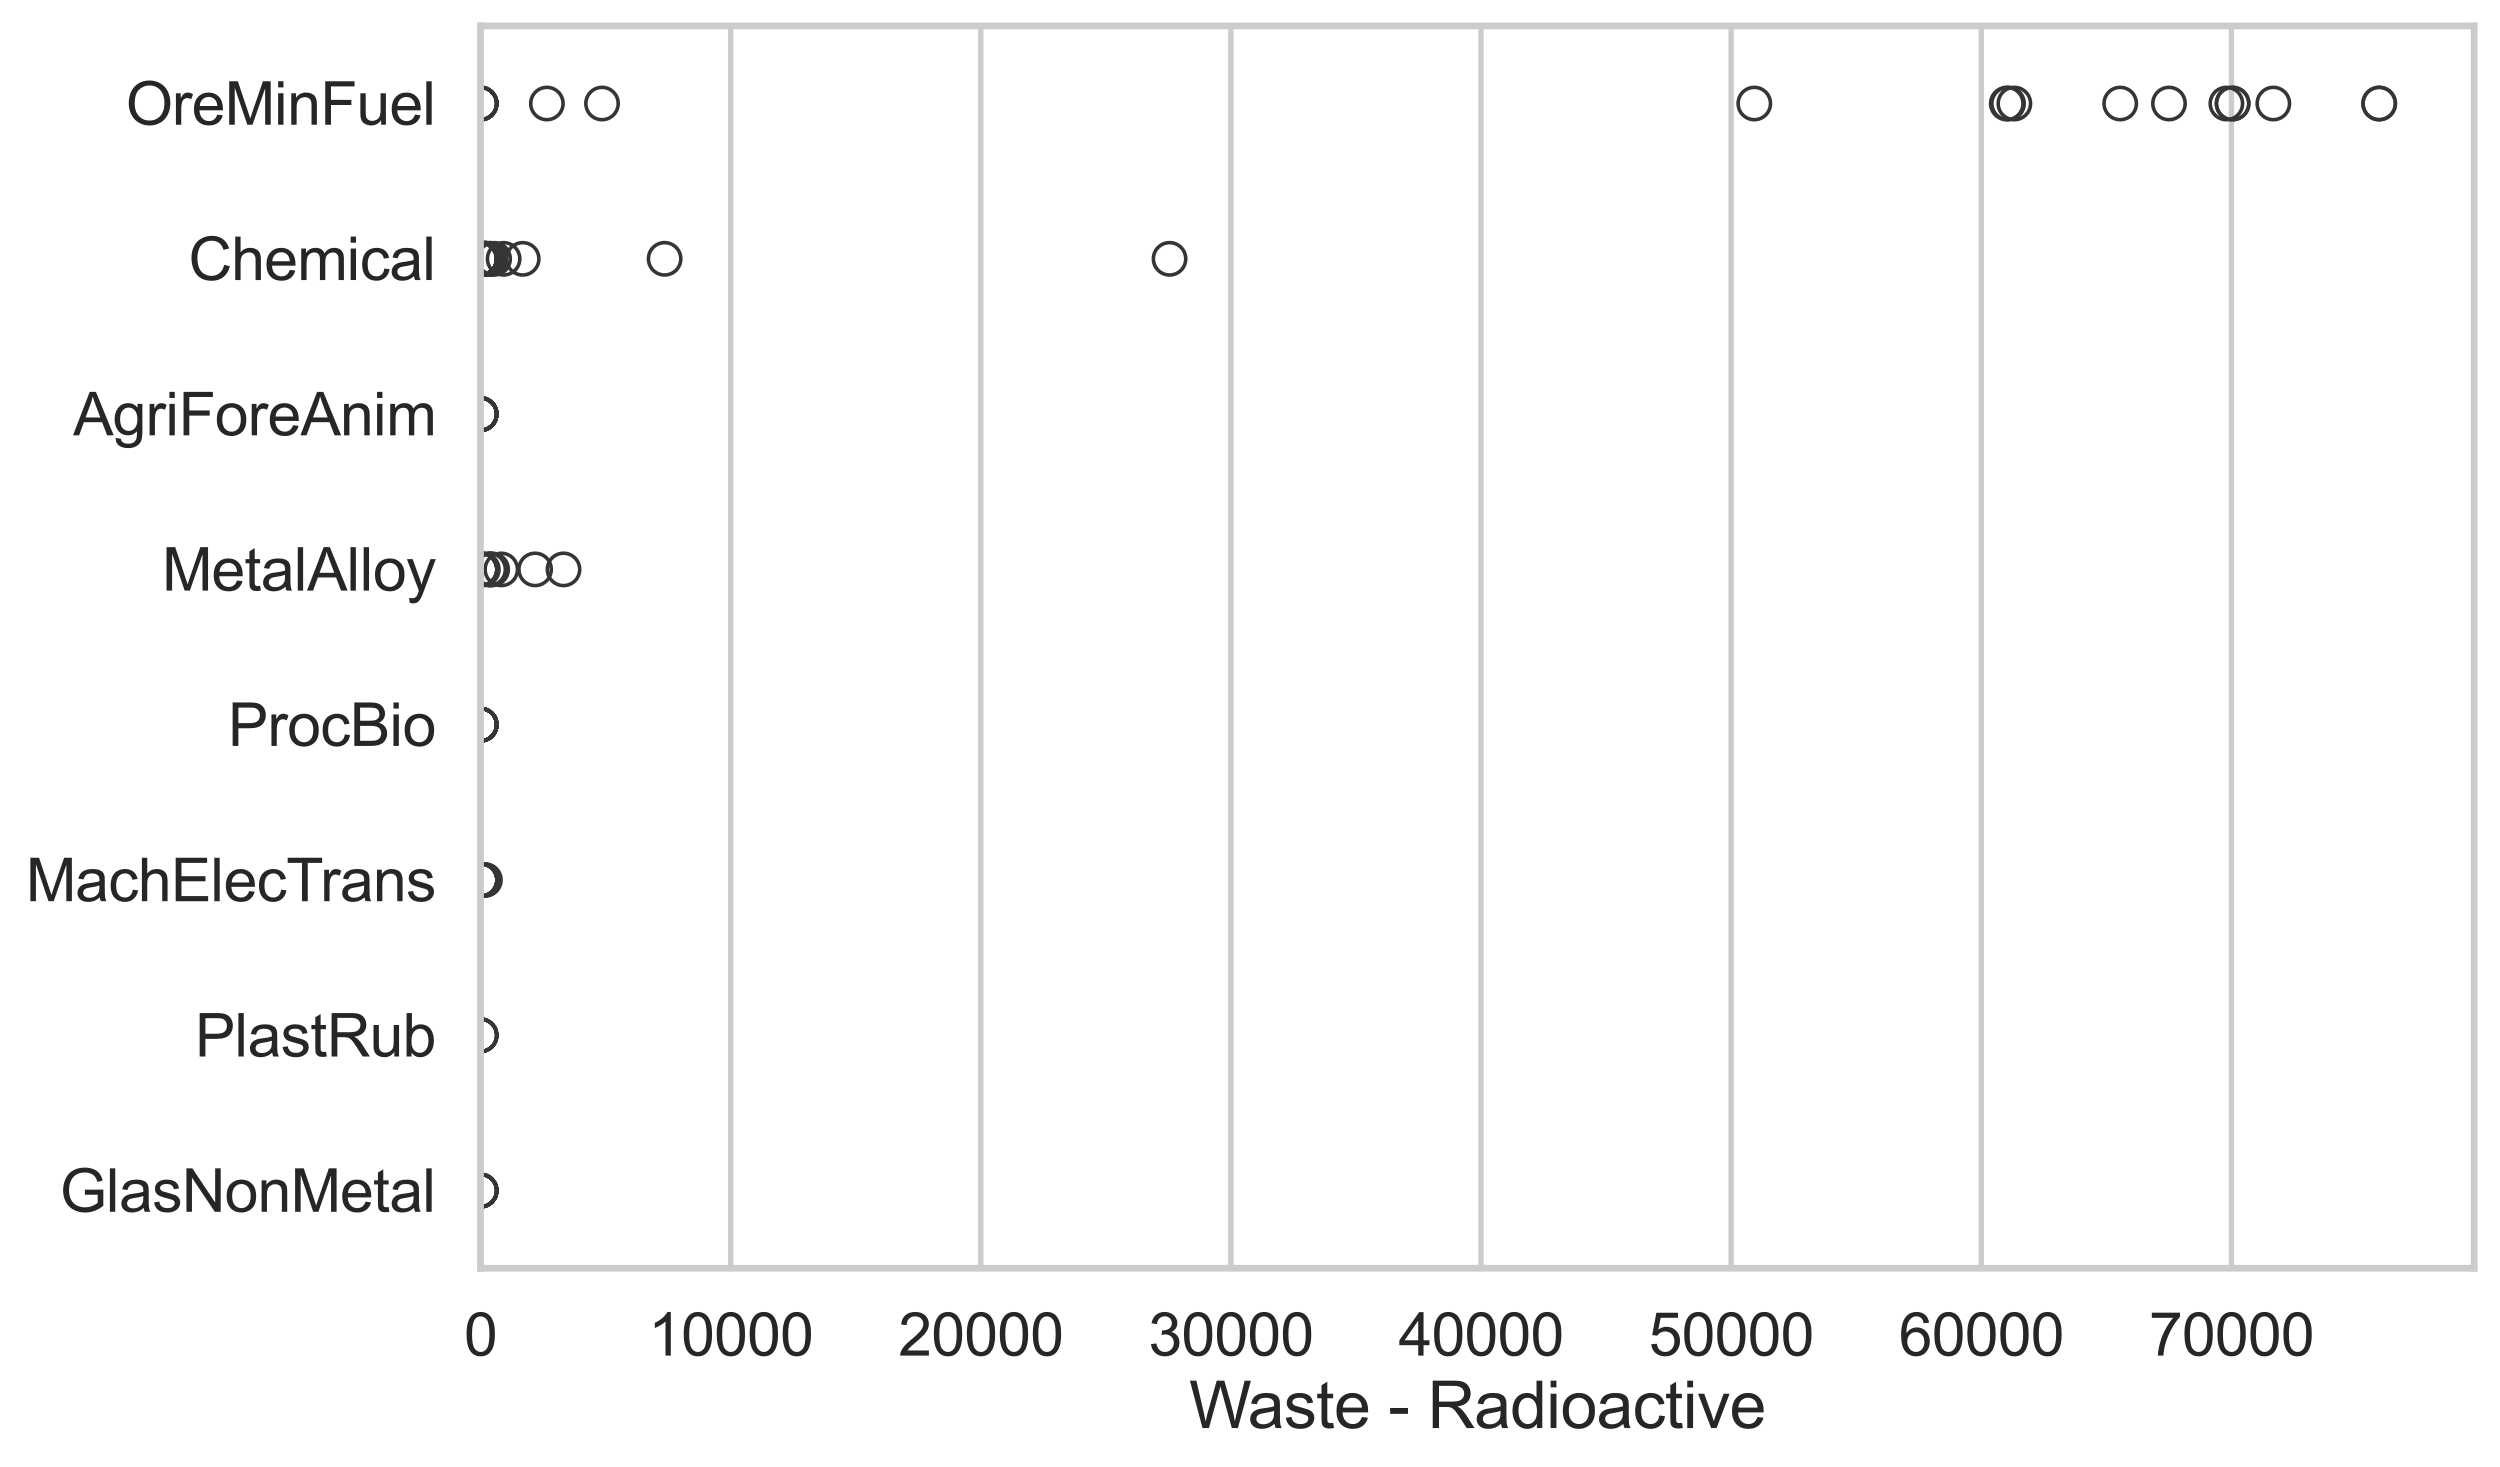 <?xml version="1.0" encoding="utf-8" standalone="no"?>
<!DOCTYPE svg PUBLIC "-//W3C//DTD SVG 1.1//EN"
  "http://www.w3.org/Graphics/SVG/1.1/DTD/svg11.dtd">
<svg xmlns:xlink="http://www.w3.org/1999/xlink" width="695.577pt" height="408.111pt" viewBox="0 0 695.577 408.111" xmlns="http://www.w3.org/2000/svg" version="1.1">
 <defs>
  <style type="text/css">*{stroke-linejoin: round; stroke-linecap: butt}</style>
 </defs>
 <g id="figure_1">
  <g id="patch_1">
   <path d="M 0 408.111 
L 695.577 408.111 
L 695.577 0 
L 0 0 
z
" style="fill: #ffffff"/>
  </g>
  <g id="axes_1">
   <g id="patch_2">
    <path d="M 133.697 352.86 
L 688.377 352.86 
L 688.377 7.2 
L 133.697 7.2 
z
" style="fill: #ffffff"/>
   </g>
   <g id="matplotlib.axis_1">
    <g id="xtick_1">
     <g id="line2d_1">
      <path d="M 133.697 352.86 
L 133.697 7.2 
" clip-path="url(#p4aa1536d87)" style="fill: none; stroke: #cccccc; stroke-width: 1.5; stroke-linecap: round"/>
     </g>
     <g id="text_1">
      <!-- 0 -->
      <g style="fill: #262626" transform="translate(129.109 377.17) scale(0.165 -0.165)">
       <defs>
        <path id="ArialMT-30" d="M 266 2259 
Q 266 3072 433 3567 
Q 600 4063 929 4331 
Q 1259 4600 1759 4600 
Q 2128 4600 2406 4451 
Q 2684 4303 2865 4023 
Q 3047 3744 3150 3342 
Q 3253 2941 3253 2259 
Q 3253 1453 3087 958 
Q 2922 463 2592 192 
Q 2263 -78 1759 -78 
Q 1097 -78 719 397 
Q 266 969 266 2259 
z
M 844 2259 
Q 844 1131 1108 757 
Q 1372 384 1759 384 
Q 2147 384 2411 759 
Q 2675 1134 2675 2259 
Q 2675 3391 2411 3762 
Q 2147 4134 1753 4134 
Q 1366 4134 1134 3806 
Q 844 3388 844 2259 
z
" transform="scale(0.016)"/>
       </defs>
       <use xlink:href="#ArialMT-30"/>
      </g>
     </g>
    </g>
    <g id="xtick_2">
     <g id="line2d_2">
      <path d="M 203.289 352.86 
L 203.289 7.2 
" clip-path="url(#p4aa1536d87)" style="fill: none; stroke: #cccccc; stroke-width: 1.5; stroke-linecap: round"/>
     </g>
     <g id="text_2">
      <!-- 10000 -->
      <g style="fill: #262626" transform="translate(180.35 377.17) scale(0.165 -0.165)">
       <defs>
        <path id="ArialMT-31" d="M 2384 0 
L 1822 0 
L 1822 3584 
Q 1619 3391 1289 3197 
Q 959 3003 697 2906 
L 697 3450 
Q 1169 3672 1522 3987 
Q 1875 4303 2022 4600 
L 2384 4600 
L 2384 0 
z
" transform="scale(0.016)"/>
       </defs>
       <use xlink:href="#ArialMT-31"/>
       <use xlink:href="#ArialMT-30" transform="translate(55.615 0)"/>
       <use xlink:href="#ArialMT-30" transform="translate(111.23 0)"/>
       <use xlink:href="#ArialMT-30" transform="translate(166.846 0)"/>
       <use xlink:href="#ArialMT-30" transform="translate(222.461 0)"/>
      </g>
     </g>
    </g>
    <g id="xtick_3">
     <g id="line2d_3">
      <path d="M 272.882 352.86 
L 272.882 7.2 
" clip-path="url(#p4aa1536d87)" style="fill: none; stroke: #cccccc; stroke-width: 1.5; stroke-linecap: round"/>
     </g>
     <g id="text_3">
      <!-- 20000 -->
      <g style="fill: #262626" transform="translate(249.943 377.17) scale(0.165 -0.165)">
       <defs>
        <path id="ArialMT-32" d="M 3222 541 
L 3222 0 
L 194 0 
Q 188 203 259 391 
Q 375 700 629 1000 
Q 884 1300 1366 1694 
Q 2113 2306 2375 2664 
Q 2638 3022 2638 3341 
Q 2638 3675 2398 3904 
Q 2159 4134 1775 4134 
Q 1369 4134 1125 3890 
Q 881 3647 878 3216 
L 300 3275 
Q 359 3922 746 4261 
Q 1134 4600 1788 4600 
Q 2447 4600 2831 4234 
Q 3216 3869 3216 3328 
Q 3216 3053 3103 2787 
Q 2991 2522 2730 2228 
Q 2469 1934 1863 1422 
Q 1356 997 1212 845 
Q 1069 694 975 541 
L 3222 541 
z
" transform="scale(0.016)"/>
       </defs>
       <use xlink:href="#ArialMT-32"/>
       <use xlink:href="#ArialMT-30" transform="translate(55.615 0)"/>
       <use xlink:href="#ArialMT-30" transform="translate(111.23 0)"/>
       <use xlink:href="#ArialMT-30" transform="translate(166.846 0)"/>
       <use xlink:href="#ArialMT-30" transform="translate(222.461 0)"/>
      </g>
     </g>
    </g>
    <g id="xtick_4">
     <g id="line2d_4">
      <path d="M 342.474 352.86 
L 342.474 7.2 
" clip-path="url(#p4aa1536d87)" style="fill: none; stroke: #cccccc; stroke-width: 1.5; stroke-linecap: round"/>
     </g>
     <g id="text_4">
      <!-- 30000 -->
      <g style="fill: #262626" transform="translate(319.535 377.17) scale(0.165 -0.165)">
       <defs>
        <path id="ArialMT-33" d="M 269 1209 
L 831 1284 
Q 928 806 1161 595 
Q 1394 384 1728 384 
Q 2125 384 2398 659 
Q 2672 934 2672 1341 
Q 2672 1728 2419 1979 
Q 2166 2231 1775 2231 
Q 1616 2231 1378 2169 
L 1441 2663 
Q 1497 2656 1531 2656 
Q 1891 2656 2178 2843 
Q 2466 3031 2466 3422 
Q 2466 3731 2256 3934 
Q 2047 4138 1716 4138 
Q 1388 4138 1169 3931 
Q 950 3725 888 3313 
L 325 3413 
Q 428 3978 793 4289 
Q 1159 4600 1703 4600 
Q 2078 4600 2393 4439 
Q 2709 4278 2876 4000 
Q 3044 3722 3044 3409 
Q 3044 3113 2884 2869 
Q 2725 2625 2413 2481 
Q 2819 2388 3044 2092 
Q 3269 1797 3269 1353 
Q 3269 753 2831 336 
Q 2394 -81 1725 -81 
Q 1122 -81 723 278 
Q 325 638 269 1209 
z
" transform="scale(0.016)"/>
       </defs>
       <use xlink:href="#ArialMT-33"/>
       <use xlink:href="#ArialMT-30" transform="translate(55.615 0)"/>
       <use xlink:href="#ArialMT-30" transform="translate(111.23 0)"/>
       <use xlink:href="#ArialMT-30" transform="translate(166.846 0)"/>
       <use xlink:href="#ArialMT-30" transform="translate(222.461 0)"/>
      </g>
     </g>
    </g>
    <g id="xtick_5">
     <g id="line2d_5">
      <path d="M 412.066 352.86 
L 412.066 7.2 
" clip-path="url(#p4aa1536d87)" style="fill: none; stroke: #cccccc; stroke-width: 1.5; stroke-linecap: round"/>
     </g>
     <g id="text_5">
      <!-- 40000 -->
      <g style="fill: #262626" transform="translate(389.127 377.17) scale(0.165 -0.165)">
       <defs>
        <path id="ArialMT-34" d="M 2069 0 
L 2069 1097 
L 81 1097 
L 81 1613 
L 2172 4581 
L 2631 4581 
L 2631 1613 
L 3250 1613 
L 3250 1097 
L 2631 1097 
L 2631 0 
L 2069 0 
z
M 2069 1613 
L 2069 3678 
L 634 1613 
L 2069 1613 
z
" transform="scale(0.016)"/>
       </defs>
       <use xlink:href="#ArialMT-34"/>
       <use xlink:href="#ArialMT-30" transform="translate(55.615 0)"/>
       <use xlink:href="#ArialMT-30" transform="translate(111.23 0)"/>
       <use xlink:href="#ArialMT-30" transform="translate(166.846 0)"/>
       <use xlink:href="#ArialMT-30" transform="translate(222.461 0)"/>
      </g>
     </g>
    </g>
    <g id="xtick_6">
     <g id="line2d_6">
      <path d="M 481.658 352.86 
L 481.658 7.2 
" clip-path="url(#p4aa1536d87)" style="fill: none; stroke: #cccccc; stroke-width: 1.5; stroke-linecap: round"/>
     </g>
     <g id="text_6">
      <!-- 50000 -->
      <g style="fill: #262626" transform="translate(458.72 377.17) scale(0.165 -0.165)">
       <defs>
        <path id="ArialMT-35" d="M 266 1200 
L 856 1250 
Q 922 819 1161 601 
Q 1400 384 1738 384 
Q 2144 384 2425 690 
Q 2706 997 2706 1503 
Q 2706 1984 2436 2262 
Q 2166 2541 1728 2541 
Q 1456 2541 1237 2417 
Q 1019 2294 894 2097 
L 366 2166 
L 809 4519 
L 3088 4519 
L 3088 3981 
L 1259 3981 
L 1013 2750 
Q 1425 3038 1878 3038 
Q 2478 3038 2890 2622 
Q 3303 2206 3303 1553 
Q 3303 931 2941 478 
Q 2500 -78 1738 -78 
Q 1113 -78 717 272 
Q 322 622 266 1200 
z
" transform="scale(0.016)"/>
       </defs>
       <use xlink:href="#ArialMT-35"/>
       <use xlink:href="#ArialMT-30" transform="translate(55.615 0)"/>
       <use xlink:href="#ArialMT-30" transform="translate(111.23 0)"/>
       <use xlink:href="#ArialMT-30" transform="translate(166.846 0)"/>
       <use xlink:href="#ArialMT-30" transform="translate(222.461 0)"/>
      </g>
     </g>
    </g>
    <g id="xtick_7">
     <g id="line2d_7">
      <path d="M 551.251 352.86 
L 551.251 7.2 
" clip-path="url(#p4aa1536d87)" style="fill: none; stroke: #cccccc; stroke-width: 1.5; stroke-linecap: round"/>
     </g>
     <g id="text_7">
      <!-- 60000 -->
      <g style="fill: #262626" transform="translate(528.312 377.17) scale(0.165 -0.165)">
       <defs>
        <path id="ArialMT-36" d="M 3184 3459 
L 2625 3416 
Q 2550 3747 2413 3897 
Q 2184 4138 1850 4138 
Q 1581 4138 1378 3988 
Q 1113 3794 959 3422 
Q 806 3050 800 2363 
Q 1003 2672 1297 2822 
Q 1591 2972 1913 2972 
Q 2475 2972 2870 2558 
Q 3266 2144 3266 1488 
Q 3266 1056 3080 686 
Q 2894 316 2569 119 
Q 2244 -78 1831 -78 
Q 1128 -78 684 439 
Q 241 956 241 2144 
Q 241 3472 731 4075 
Q 1159 4600 1884 4600 
Q 2425 4600 2770 4297 
Q 3116 3994 3184 3459 
z
M 888 1484 
Q 888 1194 1011 928 
Q 1134 663 1356 523 
Q 1578 384 1822 384 
Q 2178 384 2434 671 
Q 2691 959 2691 1453 
Q 2691 1928 2437 2201 
Q 2184 2475 1800 2475 
Q 1419 2475 1153 2201 
Q 888 1928 888 1484 
z
" transform="scale(0.016)"/>
       </defs>
       <use xlink:href="#ArialMT-36"/>
       <use xlink:href="#ArialMT-30" transform="translate(55.615 0)"/>
       <use xlink:href="#ArialMT-30" transform="translate(111.23 0)"/>
       <use xlink:href="#ArialMT-30" transform="translate(166.846 0)"/>
       <use xlink:href="#ArialMT-30" transform="translate(222.461 0)"/>
      </g>
     </g>
    </g>
    <g id="xtick_8">
     <g id="line2d_8">
      <path d="M 620.843 352.86 
L 620.843 7.2 
" clip-path="url(#p4aa1536d87)" style="fill: none; stroke: #cccccc; stroke-width: 1.5; stroke-linecap: round"/>
     </g>
     <g id="text_8">
      <!-- 70000 -->
      <g style="fill: #262626" transform="translate(597.904 377.17) scale(0.165 -0.165)">
       <defs>
        <path id="ArialMT-37" d="M 303 3981 
L 303 4522 
L 3269 4522 
L 3269 4084 
Q 2831 3619 2401 2847 
Q 1972 2075 1738 1259 
Q 1569 684 1522 0 
L 944 0 
Q 953 541 1156 1306 
Q 1359 2072 1739 2783 
Q 2119 3494 2547 3981 
L 303 3981 
z
" transform="scale(0.016)"/>
       </defs>
       <use xlink:href="#ArialMT-37"/>
       <use xlink:href="#ArialMT-30" transform="translate(55.615 0)"/>
       <use xlink:href="#ArialMT-30" transform="translate(111.23 0)"/>
       <use xlink:href="#ArialMT-30" transform="translate(166.846 0)"/>
       <use xlink:href="#ArialMT-30" transform="translate(222.461 0)"/>
      </g>
     </g>
    </g>
    <g id="text_9">
     <!-- Waste - Radioactive -->
     <g style="fill: #262626" transform="translate(330.848 397.334) scale(0.18 -0.18)">
      <defs>
       <path id="ArialMT-57" d="M 1294 0 
L 78 4581 
L 700 4581 
L 1397 1578 
Q 1509 1106 1591 641 
Q 1766 1375 1797 1488 
L 2669 4581 
L 3400 4581 
L 4056 2263 
Q 4303 1400 4413 641 
Q 4500 1075 4641 1638 
L 5359 4581 
L 5969 4581 
L 4713 0 
L 4128 0 
L 3163 3491 
Q 3041 3928 3019 4028 
Q 2947 3713 2884 3491 
L 1913 0 
L 1294 0 
z
" transform="scale(0.016)"/>
       <path id="ArialMT-61" d="M 2588 409 
Q 2275 144 1986 34 
Q 1697 -75 1366 -75 
Q 819 -75 525 192 
Q 231 459 231 875 
Q 231 1119 342 1320 
Q 453 1522 633 1644 
Q 813 1766 1038 1828 
Q 1203 1872 1538 1913 
Q 2219 1994 2541 2106 
Q 2544 2222 2544 2253 
Q 2544 2597 2384 2738 
Q 2169 2928 1744 2928 
Q 1347 2928 1158 2789 
Q 969 2650 878 2297 
L 328 2372 
Q 403 2725 575 2942 
Q 747 3159 1072 3276 
Q 1397 3394 1825 3394 
Q 2250 3394 2515 3294 
Q 2781 3194 2906 3042 
Q 3031 2891 3081 2659 
Q 3109 2516 3109 2141 
L 3109 1391 
Q 3109 606 3145 398 
Q 3181 191 3288 0 
L 2700 0 
Q 2613 175 2588 409 
z
M 2541 1666 
Q 2234 1541 1622 1453 
Q 1275 1403 1131 1340 
Q 988 1278 909 1158 
Q 831 1038 831 891 
Q 831 666 1001 516 
Q 1172 366 1500 366 
Q 1825 366 2078 508 
Q 2331 650 2450 897 
Q 2541 1088 2541 1459 
L 2541 1666 
z
" transform="scale(0.016)"/>
       <path id="ArialMT-73" d="M 197 991 
L 753 1078 
Q 800 744 1014 566 
Q 1228 388 1613 388 
Q 2000 388 2187 545 
Q 2375 703 2375 916 
Q 2375 1106 2209 1216 
Q 2094 1291 1634 1406 
Q 1016 1563 777 1677 
Q 538 1791 414 1992 
Q 291 2194 291 2438 
Q 291 2659 392 2848 
Q 494 3038 669 3163 
Q 800 3259 1026 3326 
Q 1253 3394 1513 3394 
Q 1903 3394 2198 3281 
Q 2494 3169 2634 2976 
Q 2775 2784 2828 2463 
L 2278 2388 
Q 2241 2644 2061 2787 
Q 1881 2931 1553 2931 
Q 1166 2931 1000 2803 
Q 834 2675 834 2503 
Q 834 2394 903 2306 
Q 972 2216 1119 2156 
Q 1203 2125 1616 2013 
Q 2213 1853 2448 1751 
Q 2684 1650 2818 1456 
Q 2953 1263 2953 975 
Q 2953 694 2789 445 
Q 2625 197 2315 61 
Q 2006 -75 1616 -75 
Q 969 -75 630 194 
Q 291 463 197 991 
z
" transform="scale(0.016)"/>
       <path id="ArialMT-74" d="M 1650 503 
L 1731 6 
Q 1494 -44 1306 -44 
Q 1000 -44 831 53 
Q 663 150 594 308 
Q 525 466 525 972 
L 525 2881 
L 113 2881 
L 113 3319 
L 525 3319 
L 525 4141 
L 1084 4478 
L 1084 3319 
L 1650 3319 
L 1650 2881 
L 1084 2881 
L 1084 941 
Q 1084 700 1114 631 
Q 1144 563 1211 522 
Q 1278 481 1403 481 
Q 1497 481 1650 503 
z
" transform="scale(0.016)"/>
       <path id="ArialMT-65" d="M 2694 1069 
L 3275 997 
Q 3138 488 2766 206 
Q 2394 -75 1816 -75 
Q 1088 -75 661 373 
Q 234 822 234 1631 
Q 234 2469 665 2931 
Q 1097 3394 1784 3394 
Q 2450 3394 2872 2941 
Q 3294 2488 3294 1666 
Q 3294 1616 3291 1516 
L 816 1516 
Q 847 969 1125 678 
Q 1403 388 1819 388 
Q 2128 388 2347 550 
Q 2566 713 2694 1069 
z
M 847 1978 
L 2700 1978 
Q 2663 2397 2488 2606 
Q 2219 2931 1791 2931 
Q 1403 2931 1139 2672 
Q 875 2413 847 1978 
z
" transform="scale(0.016)"/>
       <path id="ArialMT-20" transform="scale(0.016)"/>
       <path id="ArialMT-2d" d="M 203 1375 
L 203 1941 
L 1931 1941 
L 1931 1375 
L 203 1375 
z
" transform="scale(0.016)"/>
       <path id="ArialMT-52" d="M 503 0 
L 503 4581 
L 2534 4581 
Q 3147 4581 3465 4457 
Q 3784 4334 3975 4021 
Q 4166 3709 4166 3331 
Q 4166 2844 3850 2509 
Q 3534 2175 2875 2084 
Q 3116 1969 3241 1856 
Q 3506 1613 3744 1247 
L 4541 0 
L 3778 0 
L 3172 953 
Q 2906 1366 2734 1584 
Q 2563 1803 2427 1890 
Q 2291 1978 2150 2013 
Q 2047 2034 1813 2034 
L 1109 2034 
L 1109 0 
L 503 0 
z
M 1109 2559 
L 2413 2559 
Q 2828 2559 3062 2645 
Q 3297 2731 3419 2920 
Q 3541 3109 3541 3331 
Q 3541 3656 3305 3865 
Q 3069 4075 2559 4075 
L 1109 4075 
L 1109 2559 
z
" transform="scale(0.016)"/>
       <path id="ArialMT-64" d="M 2575 0 
L 2575 419 
Q 2259 -75 1647 -75 
Q 1250 -75 917 144 
Q 584 363 401 755 
Q 219 1147 219 1656 
Q 219 2153 384 2558 
Q 550 2963 881 3178 
Q 1213 3394 1622 3394 
Q 1922 3394 2156 3267 
Q 2391 3141 2538 2938 
L 2538 4581 
L 3097 4581 
L 3097 0 
L 2575 0 
z
M 797 1656 
Q 797 1019 1065 703 
Q 1334 388 1700 388 
Q 2069 388 2326 689 
Q 2584 991 2584 1609 
Q 2584 2291 2321 2609 
Q 2059 2928 1675 2928 
Q 1300 2928 1048 2622 
Q 797 2316 797 1656 
z
" transform="scale(0.016)"/>
       <path id="ArialMT-69" d="M 425 3934 
L 425 4581 
L 988 4581 
L 988 3934 
L 425 3934 
z
M 425 0 
L 425 3319 
L 988 3319 
L 988 0 
L 425 0 
z
" transform="scale(0.016)"/>
       <path id="ArialMT-6f" d="M 213 1659 
Q 213 2581 725 3025 
Q 1153 3394 1769 3394 
Q 2453 3394 2887 2945 
Q 3322 2497 3322 1706 
Q 3322 1066 3130 698 
Q 2938 331 2570 128 
Q 2203 -75 1769 -75 
Q 1072 -75 642 372 
Q 213 819 213 1659 
z
M 791 1659 
Q 791 1022 1069 705 
Q 1347 388 1769 388 
Q 2188 388 2466 706 
Q 2744 1025 2744 1678 
Q 2744 2294 2464 2611 
Q 2184 2928 1769 2928 
Q 1347 2928 1069 2612 
Q 791 2297 791 1659 
z
" transform="scale(0.016)"/>
       <path id="ArialMT-63" d="M 2588 1216 
L 3141 1144 
Q 3050 572 2676 248 
Q 2303 -75 1759 -75 
Q 1078 -75 664 370 
Q 250 816 250 1647 
Q 250 2184 428 2587 
Q 606 2991 970 3192 
Q 1334 3394 1763 3394 
Q 2303 3394 2647 3120 
Q 2991 2847 3088 2344 
L 2541 2259 
Q 2463 2594 2264 2762 
Q 2066 2931 1784 2931 
Q 1359 2931 1093 2626 
Q 828 2322 828 1663 
Q 828 994 1084 691 
Q 1341 388 1753 388 
Q 2084 388 2306 591 
Q 2528 794 2588 1216 
z
" transform="scale(0.016)"/>
       <path id="ArialMT-76" d="M 1344 0 
L 81 3319 
L 675 3319 
L 1388 1331 
Q 1503 1009 1600 663 
Q 1675 925 1809 1294 
L 2547 3319 
L 3125 3319 
L 1869 0 
L 1344 0 
z
" transform="scale(0.016)"/>
      </defs>
      <use xlink:href="#ArialMT-57"/>
      <use xlink:href="#ArialMT-61" transform="translate(90.635 0)"/>
      <use xlink:href="#ArialMT-73" transform="translate(146.25 0)"/>
      <use xlink:href="#ArialMT-74" transform="translate(196.25 0)"/>
      <use xlink:href="#ArialMT-65" transform="translate(224.033 0)"/>
      <use xlink:href="#ArialMT-20" transform="translate(279.648 0)"/>
      <use xlink:href="#ArialMT-2d" transform="translate(307.432 0)"/>
      <use xlink:href="#ArialMT-20" transform="translate(340.732 0)"/>
      <use xlink:href="#ArialMT-52" transform="translate(368.516 0)"/>
      <use xlink:href="#ArialMT-61" transform="translate(440.732 0)"/>
      <use xlink:href="#ArialMT-64" transform="translate(496.348 0)"/>
      <use xlink:href="#ArialMT-69" transform="translate(551.963 0)"/>
      <use xlink:href="#ArialMT-6f" transform="translate(574.18 0)"/>
      <use xlink:href="#ArialMT-61" transform="translate(629.795 0)"/>
      <use xlink:href="#ArialMT-63" transform="translate(685.41 0)"/>
      <use xlink:href="#ArialMT-74" transform="translate(735.41 0)"/>
      <use xlink:href="#ArialMT-69" transform="translate(763.193 0)"/>
      <use xlink:href="#ArialMT-76" transform="translate(785.41 0)"/>
      <use xlink:href="#ArialMT-65" transform="translate(835.41 0)"/>
     </g>
    </g>
   </g>
   <g id="matplotlib.axis_2">
    <g id="ytick_1">
     <g id="text_10">
      <!-- OreMinFuel -->
      <g style="fill: #262626" transform="translate(35.013 34.709) scale(0.165 -0.165)">
       <defs>
        <path id="ArialMT-4f" d="M 309 2231 
Q 309 3372 921 4017 
Q 1534 4663 2503 4663 
Q 3138 4663 3647 4359 
Q 4156 4056 4423 3514 
Q 4691 2972 4691 2284 
Q 4691 1588 4409 1038 
Q 4128 488 3612 205 
Q 3097 -78 2500 -78 
Q 1853 -78 1343 234 
Q 834 547 571 1087 
Q 309 1628 309 2231 
z
M 934 2222 
Q 934 1394 1379 917 
Q 1825 441 2497 441 
Q 3181 441 3623 922 
Q 4066 1403 4066 2288 
Q 4066 2847 3877 3264 
Q 3688 3681 3323 3911 
Q 2959 4141 2506 4141 
Q 1863 4141 1398 3698 
Q 934 3256 934 2222 
z
" transform="scale(0.016)"/>
        <path id="ArialMT-72" d="M 416 0 
L 416 3319 
L 922 3319 
L 922 2816 
Q 1116 3169 1280 3281 
Q 1444 3394 1641 3394 
Q 1925 3394 2219 3213 
L 2025 2691 
Q 1819 2813 1613 2813 
Q 1428 2813 1281 2702 
Q 1134 2591 1072 2394 
Q 978 2094 978 1738 
L 978 0 
L 416 0 
z
" transform="scale(0.016)"/>
        <path id="ArialMT-4d" d="M 475 0 
L 475 4581 
L 1388 4581 
L 2472 1338 
Q 2622 884 2691 659 
Q 2769 909 2934 1394 
L 4031 4581 
L 4847 4581 
L 4847 0 
L 4263 0 
L 4263 3834 
L 2931 0 
L 2384 0 
L 1059 3900 
L 1059 0 
L 475 0 
z
" transform="scale(0.016)"/>
        <path id="ArialMT-6e" d="M 422 0 
L 422 3319 
L 928 3319 
L 928 2847 
Q 1294 3394 1984 3394 
Q 2284 3394 2536 3286 
Q 2788 3178 2913 3003 
Q 3038 2828 3088 2588 
Q 3119 2431 3119 2041 
L 3119 0 
L 2556 0 
L 2556 2019 
Q 2556 2363 2490 2533 
Q 2425 2703 2258 2804 
Q 2091 2906 1866 2906 
Q 1506 2906 1245 2678 
Q 984 2450 984 1813 
L 984 0 
L 422 0 
z
" transform="scale(0.016)"/>
        <path id="ArialMT-46" d="M 525 0 
L 525 4581 
L 3616 4581 
L 3616 4041 
L 1131 4041 
L 1131 2622 
L 3281 2622 
L 3281 2081 
L 1131 2081 
L 1131 0 
L 525 0 
z
" transform="scale(0.016)"/>
        <path id="ArialMT-75" d="M 2597 0 
L 2597 488 
Q 2209 -75 1544 -75 
Q 1250 -75 995 37 
Q 741 150 617 320 
Q 494 491 444 738 
Q 409 903 409 1263 
L 409 3319 
L 972 3319 
L 972 1478 
Q 972 1038 1006 884 
Q 1059 663 1231 536 
Q 1403 409 1656 409 
Q 1909 409 2131 539 
Q 2353 669 2445 892 
Q 2538 1116 2538 1541 
L 2538 3319 
L 3100 3319 
L 3100 0 
L 2597 0 
z
" transform="scale(0.016)"/>
        <path id="ArialMT-6c" d="M 409 0 
L 409 4581 
L 972 4581 
L 972 0 
L 409 0 
z
" transform="scale(0.016)"/>
       </defs>
       <use xlink:href="#ArialMT-4f"/>
       <use xlink:href="#ArialMT-72" transform="translate(77.783 0)"/>
       <use xlink:href="#ArialMT-65" transform="translate(111.084 0)"/>
       <use xlink:href="#ArialMT-4d" transform="translate(166.699 0)"/>
       <use xlink:href="#ArialMT-69" transform="translate(250 0)"/>
       <use xlink:href="#ArialMT-6e" transform="translate(272.217 0)"/>
       <use xlink:href="#ArialMT-46" transform="translate(327.832 0)"/>
       <use xlink:href="#ArialMT-75" transform="translate(388.916 0)"/>
       <use xlink:href="#ArialMT-65" transform="translate(444.531 0)"/>
       <use xlink:href="#ArialMT-6c" transform="translate(500.146 0)"/>
      </g>
     </g>
    </g>
    <g id="ytick_2">
     <g id="text_11">
      <!-- Chemical -->
      <g style="fill: #262626" transform="translate(52.428 77.916) scale(0.165 -0.165)">
       <defs>
        <path id="ArialMT-43" d="M 3763 1606 
L 4369 1453 
Q 4178 706 3683 314 
Q 3188 -78 2472 -78 
Q 1731 -78 1267 223 
Q 803 525 561 1097 
Q 319 1669 319 2325 
Q 319 3041 592 3573 
Q 866 4106 1370 4382 
Q 1875 4659 2481 4659 
Q 3169 4659 3637 4309 
Q 4106 3959 4291 3325 
L 3694 3184 
Q 3534 3684 3231 3912 
Q 2928 4141 2469 4141 
Q 1941 4141 1586 3887 
Q 1231 3634 1087 3207 
Q 944 2781 944 2328 
Q 944 1744 1114 1308 
Q 1284 872 1643 656 
Q 2003 441 2422 441 
Q 2931 441 3284 734 
Q 3638 1028 3763 1606 
z
" transform="scale(0.016)"/>
        <path id="ArialMT-68" d="M 422 0 
L 422 4581 
L 984 4581 
L 984 2938 
Q 1378 3394 1978 3394 
Q 2347 3394 2619 3248 
Q 2891 3103 3008 2847 
Q 3125 2591 3125 2103 
L 3125 0 
L 2563 0 
L 2563 2103 
Q 2563 2525 2380 2717 
Q 2197 2909 1863 2909 
Q 1613 2909 1392 2779 
Q 1172 2650 1078 2428 
Q 984 2206 984 1816 
L 984 0 
L 422 0 
z
" transform="scale(0.016)"/>
        <path id="ArialMT-6d" d="M 422 0 
L 422 3319 
L 925 3319 
L 925 2853 
Q 1081 3097 1340 3245 
Q 1600 3394 1931 3394 
Q 2300 3394 2536 3241 
Q 2772 3088 2869 2813 
Q 3263 3394 3894 3394 
Q 4388 3394 4653 3120 
Q 4919 2847 4919 2278 
L 4919 0 
L 4359 0 
L 4359 2091 
Q 4359 2428 4304 2576 
Q 4250 2725 4106 2815 
Q 3963 2906 3769 2906 
Q 3419 2906 3187 2673 
Q 2956 2441 2956 1928 
L 2956 0 
L 2394 0 
L 2394 2156 
Q 2394 2531 2256 2718 
Q 2119 2906 1806 2906 
Q 1569 2906 1367 2781 
Q 1166 2656 1075 2415 
Q 984 2175 984 1722 
L 984 0 
L 422 0 
z
" transform="scale(0.016)"/>
       </defs>
       <use xlink:href="#ArialMT-43"/>
       <use xlink:href="#ArialMT-68" transform="translate(72.217 0)"/>
       <use xlink:href="#ArialMT-65" transform="translate(127.832 0)"/>
       <use xlink:href="#ArialMT-6d" transform="translate(183.447 0)"/>
       <use xlink:href="#ArialMT-69" transform="translate(266.748 0)"/>
       <use xlink:href="#ArialMT-63" transform="translate(288.965 0)"/>
       <use xlink:href="#ArialMT-61" transform="translate(338.965 0)"/>
       <use xlink:href="#ArialMT-6c" transform="translate(394.58 0)"/>
      </g>
     </g>
    </g>
    <g id="ytick_3">
     <g id="text_12">
      <!-- AgriForeAnim -->
      <g style="fill: #262626" transform="translate(20.341 121.124) scale(0.165 -0.165)">
       <defs>
        <path id="ArialMT-41" d="M -9 0 
L 1750 4581 
L 2403 4581 
L 4278 0 
L 3588 0 
L 3053 1388 
L 1138 1388 
L 634 0 
L -9 0 
z
M 1313 1881 
L 2866 1881 
L 2388 3150 
Q 2169 3728 2063 4100 
Q 1975 3659 1816 3225 
L 1313 1881 
z
" transform="scale(0.016)"/>
        <path id="ArialMT-67" d="M 319 -275 
L 866 -356 
Q 900 -609 1056 -725 
Q 1266 -881 1628 -881 
Q 2019 -881 2231 -725 
Q 2444 -569 2519 -288 
Q 2563 -116 2559 434 
Q 2191 0 1641 0 
Q 956 0 581 494 
Q 206 988 206 1678 
Q 206 2153 378 2554 
Q 550 2956 876 3175 
Q 1203 3394 1644 3394 
Q 2231 3394 2613 2919 
L 2613 3319 
L 3131 3319 
L 3131 450 
Q 3131 -325 2973 -648 
Q 2816 -972 2473 -1159 
Q 2131 -1347 1631 -1347 
Q 1038 -1347 672 -1080 
Q 306 -813 319 -275 
z
M 784 1719 
Q 784 1066 1043 766 
Q 1303 466 1694 466 
Q 2081 466 2343 764 
Q 2606 1063 2606 1700 
Q 2606 2309 2336 2618 
Q 2066 2928 1684 2928 
Q 1309 2928 1046 2623 
Q 784 2319 784 1719 
z
" transform="scale(0.016)"/>
       </defs>
       <use xlink:href="#ArialMT-41"/>
       <use xlink:href="#ArialMT-67" transform="translate(66.699 0)"/>
       <use xlink:href="#ArialMT-72" transform="translate(122.314 0)"/>
       <use xlink:href="#ArialMT-69" transform="translate(155.615 0)"/>
       <use xlink:href="#ArialMT-46" transform="translate(177.832 0)"/>
       <use xlink:href="#ArialMT-6f" transform="translate(238.916 0)"/>
       <use xlink:href="#ArialMT-72" transform="translate(294.531 0)"/>
       <use xlink:href="#ArialMT-65" transform="translate(327.832 0)"/>
       <use xlink:href="#ArialMT-41" transform="translate(383.447 0)"/>
       <use xlink:href="#ArialMT-6e" transform="translate(450.146 0)"/>
       <use xlink:href="#ArialMT-69" transform="translate(505.762 0)"/>
       <use xlink:href="#ArialMT-6d" transform="translate(527.979 0)"/>
      </g>
     </g>
    </g>
    <g id="ytick_4">
     <g id="text_13">
      <!-- MetalAlloy -->
      <g style="fill: #262626" transform="translate(45.088 164.331) scale(0.165 -0.165)">
       <defs>
        <path id="ArialMT-79" d="M 397 -1278 
L 334 -750 
Q 519 -800 656 -800 
Q 844 -800 956 -737 
Q 1069 -675 1141 -563 
Q 1194 -478 1313 -144 
Q 1328 -97 1363 -6 
L 103 3319 
L 709 3319 
L 1400 1397 
Q 1534 1031 1641 628 
Q 1738 1016 1872 1384 
L 2581 3319 
L 3144 3319 
L 1881 -56 
Q 1678 -603 1566 -809 
Q 1416 -1088 1222 -1217 
Q 1028 -1347 759 -1347 
Q 597 -1347 397 -1278 
z
" transform="scale(0.016)"/>
       </defs>
       <use xlink:href="#ArialMT-4d"/>
       <use xlink:href="#ArialMT-65" transform="translate(83.301 0)"/>
       <use xlink:href="#ArialMT-74" transform="translate(138.916 0)"/>
       <use xlink:href="#ArialMT-61" transform="translate(166.699 0)"/>
       <use xlink:href="#ArialMT-6c" transform="translate(222.314 0)"/>
       <use xlink:href="#ArialMT-41" transform="translate(244.531 0)"/>
       <use xlink:href="#ArialMT-6c" transform="translate(311.23 0)"/>
       <use xlink:href="#ArialMT-6c" transform="translate(333.447 0)"/>
       <use xlink:href="#ArialMT-6f" transform="translate(355.664 0)"/>
       <use xlink:href="#ArialMT-79" transform="translate(411.279 0)"/>
      </g>
     </g>
    </g>
    <g id="ytick_5">
     <g id="text_14">
      <!-- ProcBio -->
      <g style="fill: #262626" transform="translate(63.424 207.539) scale(0.165 -0.165)">
       <defs>
        <path id="ArialMT-50" d="M 494 0 
L 494 4581 
L 2222 4581 
Q 2678 4581 2919 4538 
Q 3256 4481 3484 4323 
Q 3713 4166 3852 3881 
Q 3991 3597 3991 3256 
Q 3991 2672 3619 2267 
Q 3247 1863 2275 1863 
L 1100 1863 
L 1100 0 
L 494 0 
z
M 1100 2403 
L 2284 2403 
Q 2872 2403 3119 2622 
Q 3366 2841 3366 3238 
Q 3366 3525 3220 3729 
Q 3075 3934 2838 4000 
Q 2684 4041 2272 4041 
L 1100 4041 
L 1100 2403 
z
" transform="scale(0.016)"/>
        <path id="ArialMT-42" d="M 469 0 
L 469 4581 
L 2188 4581 
Q 2713 4581 3030 4442 
Q 3347 4303 3526 4014 
Q 3706 3725 3706 3409 
Q 3706 3116 3547 2856 
Q 3388 2597 3066 2438 
Q 3481 2316 3704 2022 
Q 3928 1728 3928 1328 
Q 3928 1006 3792 729 
Q 3656 453 3456 303 
Q 3256 153 2954 76 
Q 2653 0 2216 0 
L 469 0 
z
M 1075 2656 
L 2066 2656 
Q 2469 2656 2644 2709 
Q 2875 2778 2992 2937 
Q 3109 3097 3109 3338 
Q 3109 3566 3000 3739 
Q 2891 3913 2687 3977 
Q 2484 4041 1991 4041 
L 1075 4041 
L 1075 2656 
z
M 1075 541 
L 2216 541 
Q 2509 541 2628 563 
Q 2838 600 2978 687 
Q 3119 775 3209 942 
Q 3300 1109 3300 1328 
Q 3300 1584 3169 1773 
Q 3038 1963 2805 2039 
Q 2572 2116 2134 2116 
L 1075 2116 
L 1075 541 
z
" transform="scale(0.016)"/>
       </defs>
       <use xlink:href="#ArialMT-50"/>
       <use xlink:href="#ArialMT-72" transform="translate(66.699 0)"/>
       <use xlink:href="#ArialMT-6f" transform="translate(100 0)"/>
       <use xlink:href="#ArialMT-63" transform="translate(155.615 0)"/>
       <use xlink:href="#ArialMT-42" transform="translate(205.615 0)"/>
       <use xlink:href="#ArialMT-69" transform="translate(272.314 0)"/>
       <use xlink:href="#ArialMT-6f" transform="translate(294.531 0)"/>
      </g>
     </g>
    </g>
    <g id="ytick_6">
     <g id="text_15">
      <!-- MachElecTrans -->
      <g style="fill: #262626" transform="translate(7.2 250.746) scale(0.165 -0.165)">
       <defs>
        <path id="ArialMT-45" d="M 506 0 
L 506 4581 
L 3819 4581 
L 3819 4041 
L 1113 4041 
L 1113 2638 
L 3647 2638 
L 3647 2100 
L 1113 2100 
L 1113 541 
L 3925 541 
L 3925 0 
L 506 0 
z
" transform="scale(0.016)"/>
        <path id="ArialMT-54" d="M 1659 0 
L 1659 4041 
L 150 4041 
L 150 4581 
L 3781 4581 
L 3781 4041 
L 2266 4041 
L 2266 0 
L 1659 0 
z
" transform="scale(0.016)"/>
       </defs>
       <use xlink:href="#ArialMT-4d"/>
       <use xlink:href="#ArialMT-61" transform="translate(83.301 0)"/>
       <use xlink:href="#ArialMT-63" transform="translate(138.916 0)"/>
       <use xlink:href="#ArialMT-68" transform="translate(188.916 0)"/>
       <use xlink:href="#ArialMT-45" transform="translate(244.531 0)"/>
       <use xlink:href="#ArialMT-6c" transform="translate(311.23 0)"/>
       <use xlink:href="#ArialMT-65" transform="translate(333.447 0)"/>
       <use xlink:href="#ArialMT-63" transform="translate(389.062 0)"/>
       <use xlink:href="#ArialMT-54" transform="translate(439.062 0)"/>
       <use xlink:href="#ArialMT-72" transform="translate(496.396 0)"/>
       <use xlink:href="#ArialMT-61" transform="translate(529.697 0)"/>
       <use xlink:href="#ArialMT-6e" transform="translate(585.312 0)"/>
       <use xlink:href="#ArialMT-73" transform="translate(640.928 0)"/>
      </g>
     </g>
    </g>
    <g id="ytick_7">
     <g id="text_16">
      <!-- PlastRub -->
      <g style="fill: #262626" transform="translate(54.248 293.954) scale(0.165 -0.165)">
       <defs>
        <path id="ArialMT-62" d="M 941 0 
L 419 0 
L 419 4581 
L 981 4581 
L 981 2947 
Q 1338 3394 1891 3394 
Q 2197 3394 2470 3270 
Q 2744 3147 2920 2923 
Q 3097 2700 3197 2384 
Q 3297 2069 3297 1709 
Q 3297 856 2875 390 
Q 2453 -75 1863 -75 
Q 1275 -75 941 416 
L 941 0 
z
M 934 1684 
Q 934 1088 1097 822 
Q 1363 388 1816 388 
Q 2184 388 2453 708 
Q 2722 1028 2722 1663 
Q 2722 2313 2464 2622 
Q 2206 2931 1841 2931 
Q 1472 2931 1203 2611 
Q 934 2291 934 1684 
z
" transform="scale(0.016)"/>
       </defs>
       <use xlink:href="#ArialMT-50"/>
       <use xlink:href="#ArialMT-6c" transform="translate(66.699 0)"/>
       <use xlink:href="#ArialMT-61" transform="translate(88.916 0)"/>
       <use xlink:href="#ArialMT-73" transform="translate(144.531 0)"/>
       <use xlink:href="#ArialMT-74" transform="translate(194.531 0)"/>
       <use xlink:href="#ArialMT-52" transform="translate(222.314 0)"/>
       <use xlink:href="#ArialMT-75" transform="translate(294.531 0)"/>
       <use xlink:href="#ArialMT-62" transform="translate(350.146 0)"/>
      </g>
     </g>
    </g>
    <g id="ytick_8">
     <g id="text_17">
      <!-- GlasNonMetal -->
      <g style="fill: #262626" transform="translate(16.659 337.161) scale(0.165 -0.165)">
       <defs>
        <path id="ArialMT-47" d="M 2638 1797 
L 2638 2334 
L 4578 2338 
L 4578 638 
Q 4131 281 3656 101 
Q 3181 -78 2681 -78 
Q 2006 -78 1454 211 
Q 903 500 622 1047 
Q 341 1594 341 2269 
Q 341 2938 620 3517 
Q 900 4097 1425 4378 
Q 1950 4659 2634 4659 
Q 3131 4659 3532 4498 
Q 3934 4338 4162 4050 
Q 4391 3763 4509 3300 
L 3963 3150 
Q 3859 3500 3706 3700 
Q 3553 3900 3268 4020 
Q 2984 4141 2638 4141 
Q 2222 4141 1919 4014 
Q 1616 3888 1430 3681 
Q 1244 3475 1141 3228 
Q 966 2803 966 2306 
Q 966 1694 1177 1281 
Q 1388 869 1791 669 
Q 2194 469 2647 469 
Q 3041 469 3416 620 
Q 3791 772 3984 944 
L 3984 1797 
L 2638 1797 
z
" transform="scale(0.016)"/>
        <path id="ArialMT-4e" d="M 488 0 
L 488 4581 
L 1109 4581 
L 3516 984 
L 3516 4581 
L 4097 4581 
L 4097 0 
L 3475 0 
L 1069 3600 
L 1069 0 
L 488 0 
z
" transform="scale(0.016)"/>
       </defs>
       <use xlink:href="#ArialMT-47"/>
       <use xlink:href="#ArialMT-6c" transform="translate(77.783 0)"/>
       <use xlink:href="#ArialMT-61" transform="translate(100 0)"/>
       <use xlink:href="#ArialMT-73" transform="translate(155.615 0)"/>
       <use xlink:href="#ArialMT-4e" transform="translate(205.615 0)"/>
       <use xlink:href="#ArialMT-6f" transform="translate(277.832 0)"/>
       <use xlink:href="#ArialMT-6e" transform="translate(333.447 0)"/>
       <use xlink:href="#ArialMT-4d" transform="translate(389.062 0)"/>
       <use xlink:href="#ArialMT-65" transform="translate(472.363 0)"/>
       <use xlink:href="#ArialMT-74" transform="translate(527.979 0)"/>
       <use xlink:href="#ArialMT-61" transform="translate(555.762 0)"/>
       <use xlink:href="#ArialMT-6c" transform="translate(611.377 0)"/>
      </g>
     </g>
    </g>
   </g>
   <g id="patch_3">
    <path d="M 133.697 11.521 
L 133.697 46.087 
L 133.697 46.087 
L 133.697 11.521 
L 133.697 11.521 
z
" clip-path="url(#p4aa1536d87)" style="fill: #ca74db; stroke: #353535; stroke-linejoin: miter"/>
   </g>
   <g id="line2d_9">
    <path d="M 133.697 28.804 
L 133.697 28.804 
" clip-path="url(#p4aa1536d87)" style="fill: none; stroke: #353535"/>
   </g>
   <g id="line2d_10">
    <path d="M 133.697 28.804 
L 133.697 28.804 
" clip-path="url(#p4aa1536d87)" style="fill: none; stroke: #353535"/>
   </g>
   <g id="line2d_11">
    <path d="M 133.697 20.162 
L 133.697 37.445 
" clip-path="url(#p4aa1536d87)" style="fill: none; stroke: #353535; stroke-linecap: round"/>
   </g>
   <g id="line2d_12">
    <path d="M 133.697 20.162 
L 133.697 37.445 
" clip-path="url(#p4aa1536d87)" style="fill: none; stroke: #353535; stroke-linecap: round"/>
   </g>
   <g id="line2d_13">
    <defs>
     <path id="m05563fb079" d="M 0 4.5 
C 1.193 4.5 2.338 4.026 3.182 3.182 
C 4.026 2.338 4.5 1.193 4.5 0 
C 4.5 -1.193 4.026 -2.338 3.182 -3.182 
C 2.338 -4.026 1.193 -4.5 0 -4.5 
C -1.193 -4.5 -2.338 -4.026 -3.182 -3.182 
C -4.026 -2.338 -4.5 -1.193 -4.5 0 
C -4.5 1.193 -4.026 2.338 -3.182 3.182 
C -2.338 4.026 -1.193 4.5 0 4.5 
z
" style="stroke: #353535"/>
    </defs>
    <g clip-path="url(#p4aa1536d87)">
     <use xlink:href="#m05563fb079" x="560.461" y="28.804" style="fill-opacity: 0; stroke: #353535"/>
     <use xlink:href="#m05563fb079" x="589.908" y="28.804" style="fill-opacity: 0; stroke: #353535"/>
     <use xlink:href="#m05563fb079" x="621.18" y="28.804" style="fill-opacity: 0; stroke: #353535"/>
     <use xlink:href="#m05563fb079" x="133.698" y="28.804" style="fill-opacity: 0; stroke: #353535"/>
     <use xlink:href="#m05563fb079" x="133.697" y="28.804" style="fill-opacity: 0; stroke: #353535"/>
     <use xlink:href="#m05563fb079" x="488.1" y="28.804" style="fill-opacity: 0; stroke: #353535"/>
     <use xlink:href="#m05563fb079" x="621.18" y="28.804" style="fill-opacity: 0; stroke: #353535"/>
     <use xlink:href="#m05563fb079" x="133.697" y="28.804" style="fill-opacity: 0; stroke: #353535"/>
     <use xlink:href="#m05563fb079" x="133.698" y="28.804" style="fill-opacity: 0; stroke: #353535"/>
     <use xlink:href="#m05563fb079" x="133.698" y="28.804" style="fill-opacity: 0; stroke: #353535"/>
     <use xlink:href="#m05563fb079" x="152.163" y="28.804" style="fill-opacity: 0; stroke: #353535"/>
     <use xlink:href="#m05563fb079" x="603.479" y="28.804" style="fill-opacity: 0; stroke: #353535"/>
     <use xlink:href="#m05563fb079" x="661.964" y="28.804" style="fill-opacity: 0; stroke: #353535"/>
     <use xlink:href="#m05563fb079" x="133.697" y="28.804" style="fill-opacity: 0; stroke: #353535"/>
     <use xlink:href="#m05563fb079" x="661.964" y="28.804" style="fill-opacity: 0; stroke: #353535"/>
     <use xlink:href="#m05563fb079" x="133.698" y="28.804" style="fill-opacity: 0; stroke: #353535"/>
     <use xlink:href="#m05563fb079" x="133.698" y="28.804" style="fill-opacity: 0; stroke: #353535"/>
     <use xlink:href="#m05563fb079" x="619.449" y="28.804" style="fill-opacity: 0; stroke: #353535"/>
     <use xlink:href="#m05563fb079" x="133.697" y="28.804" style="fill-opacity: 0; stroke: #353535"/>
     <use xlink:href="#m05563fb079" x="167.502" y="28.804" style="fill-opacity: 0; stroke: #353535"/>
     <use xlink:href="#m05563fb079" x="558.347" y="28.804" style="fill-opacity: 0; stroke: #353535"/>
     <use xlink:href="#m05563fb079" x="133.702" y="28.804" style="fill-opacity: 0; stroke: #353535"/>
     <use xlink:href="#m05563fb079" x="632.513" y="28.804" style="fill-opacity: 0; stroke: #353535"/>
     <use xlink:href="#m05563fb079" x="558.702" y="28.804" style="fill-opacity: 0; stroke: #353535"/>
    </g>
   </g>
   <g id="patch_4">
    <path d="M 133.697 54.728 
L 133.697 89.294 
L 133.698 89.294 
L 133.698 54.728 
L 133.697 54.728 
z
" clip-path="url(#p4aa1536d87)" style="fill: #5ca236; stroke: #353535; stroke-linejoin: miter"/>
   </g>
   <g id="line2d_14">
    <path d="M 133.697 72.011 
L 133.697 72.011 
" clip-path="url(#p4aa1536d87)" style="fill: none; stroke: #353535"/>
   </g>
   <g id="line2d_15">
    <path d="M 133.698 72.011 
L 133.7 72.011 
" clip-path="url(#p4aa1536d87)" style="fill: none; stroke: #353535"/>
   </g>
   <g id="line2d_16">
    <path d="M 133.697 63.37 
L 133.697 80.653 
" clip-path="url(#p4aa1536d87)" style="fill: none; stroke: #353535; stroke-linecap: round"/>
   </g>
   <g id="line2d_17">
    <path d="M 133.7 63.37 
L 133.7 80.653 
" clip-path="url(#p4aa1536d87)" style="fill: none; stroke: #353535; stroke-linecap: round"/>
   </g>
   <g id="line2d_18">
    <g clip-path="url(#p4aa1536d87)">
     <use xlink:href="#m05563fb079" x="133.813" y="72.011" style="fill-opacity: 0; stroke: #353535"/>
     <use xlink:href="#m05563fb079" x="184.918" y="72.011" style="fill-opacity: 0; stroke: #353535"/>
     <use xlink:href="#m05563fb079" x="134.9" y="72.011" style="fill-opacity: 0; stroke: #353535"/>
     <use xlink:href="#m05563fb079" x="133.828" y="72.011" style="fill-opacity: 0; stroke: #353535"/>
     <use xlink:href="#m05563fb079" x="136.311" y="72.011" style="fill-opacity: 0; stroke: #353535"/>
     <use xlink:href="#m05563fb079" x="133.701" y="72.011" style="fill-opacity: 0; stroke: #353535"/>
     <use xlink:href="#m05563fb079" x="145.434" y="72.011" style="fill-opacity: 0; stroke: #353535"/>
     <use xlink:href="#m05563fb079" x="133.7" y="72.011" style="fill-opacity: 0; stroke: #353535"/>
     <use xlink:href="#m05563fb079" x="133.781" y="72.011" style="fill-opacity: 0; stroke: #353535"/>
     <use xlink:href="#m05563fb079" x="133.701" y="72.011" style="fill-opacity: 0; stroke: #353535"/>
     <use xlink:href="#m05563fb079" x="133.7" y="72.011" style="fill-opacity: 0; stroke: #353535"/>
     <use xlink:href="#m05563fb079" x="133.702" y="72.011" style="fill-opacity: 0; stroke: #353535"/>
     <use xlink:href="#m05563fb079" x="135.16" y="72.011" style="fill-opacity: 0; stroke: #353535"/>
     <use xlink:href="#m05563fb079" x="133.702" y="72.011" style="fill-opacity: 0; stroke: #353535"/>
     <use xlink:href="#m05563fb079" x="133.736" y="72.011" style="fill-opacity: 0; stroke: #353535"/>
     <use xlink:href="#m05563fb079" x="133.723" y="72.011" style="fill-opacity: 0; stroke: #353535"/>
     <use xlink:href="#m05563fb079" x="133.701" y="72.011" style="fill-opacity: 0; stroke: #353535"/>
     <use xlink:href="#m05563fb079" x="133.717" y="72.011" style="fill-opacity: 0; stroke: #353535"/>
     <use xlink:href="#m05563fb079" x="133.7" y="72.011" style="fill-opacity: 0; stroke: #353535"/>
     <use xlink:href="#m05563fb079" x="133.742" y="72.011" style="fill-opacity: 0; stroke: #353535"/>
     <use xlink:href="#m05563fb079" x="133.973" y="72.011" style="fill-opacity: 0; stroke: #353535"/>
     <use xlink:href="#m05563fb079" x="133.714" y="72.011" style="fill-opacity: 0; stroke: #353535"/>
     <use xlink:href="#m05563fb079" x="133.761" y="72.011" style="fill-opacity: 0; stroke: #353535"/>
     <use xlink:href="#m05563fb079" x="134.118" y="72.011" style="fill-opacity: 0; stroke: #353535"/>
     <use xlink:href="#m05563fb079" x="134.825" y="72.011" style="fill-opacity: 0; stroke: #353535"/>
     <use xlink:href="#m05563fb079" x="133.706" y="72.011" style="fill-opacity: 0; stroke: #353535"/>
     <use xlink:href="#m05563fb079" x="133.702" y="72.011" style="fill-opacity: 0; stroke: #353535"/>
     <use xlink:href="#m05563fb079" x="325.409" y="72.011" style="fill-opacity: 0; stroke: #353535"/>
     <use xlink:href="#m05563fb079" x="133.7" y="72.011" style="fill-opacity: 0; stroke: #353535"/>
     <use xlink:href="#m05563fb079" x="133.761" y="72.011" style="fill-opacity: 0; stroke: #353535"/>
     <use xlink:href="#m05563fb079" x="133.757" y="72.011" style="fill-opacity: 0; stroke: #353535"/>
     <use xlink:href="#m05563fb079" x="133.724" y="72.011" style="fill-opacity: 0; stroke: #353535"/>
     <use xlink:href="#m05563fb079" x="133.702" y="72.011" style="fill-opacity: 0; stroke: #353535"/>
     <use xlink:href="#m05563fb079" x="133.714" y="72.011" style="fill-opacity: 0; stroke: #353535"/>
     <use xlink:href="#m05563fb079" x="133.742" y="72.011" style="fill-opacity: 0; stroke: #353535"/>
     <use xlink:href="#m05563fb079" x="133.7" y="72.011" style="fill-opacity: 0; stroke: #353535"/>
     <use xlink:href="#m05563fb079" x="135.489" y="72.011" style="fill-opacity: 0; stroke: #353535"/>
     <use xlink:href="#m05563fb079" x="133.704" y="72.011" style="fill-opacity: 0; stroke: #353535"/>
     <use xlink:href="#m05563fb079" x="133.704" y="72.011" style="fill-opacity: 0; stroke: #353535"/>
     <use xlink:href="#m05563fb079" x="133.703" y="72.011" style="fill-opacity: 0; stroke: #353535"/>
     <use xlink:href="#m05563fb079" x="140.122" y="72.011" style="fill-opacity: 0; stroke: #353535"/>
     <use xlink:href="#m05563fb079" x="135.091" y="72.011" style="fill-opacity: 0; stroke: #353535"/>
     <use xlink:href="#m05563fb079" x="133.775" y="72.011" style="fill-opacity: 0; stroke: #353535"/>
     <use xlink:href="#m05563fb079" x="135.088" y="72.011" style="fill-opacity: 0; stroke: #353535"/>
     <use xlink:href="#m05563fb079" x="133.7" y="72.011" style="fill-opacity: 0; stroke: #353535"/>
     <use xlink:href="#m05563fb079" x="133.7" y="72.011" style="fill-opacity: 0; stroke: #353535"/>
     <use xlink:href="#m05563fb079" x="133.711" y="72.011" style="fill-opacity: 0; stroke: #353535"/>
     <use xlink:href="#m05563fb079" x="133.701" y="72.011" style="fill-opacity: 0; stroke: #353535"/>
     <use xlink:href="#m05563fb079" x="133.718" y="72.011" style="fill-opacity: 0; stroke: #353535"/>
     <use xlink:href="#m05563fb079" x="136.412" y="72.011" style="fill-opacity: 0; stroke: #353535"/>
     <use xlink:href="#m05563fb079" x="133.773" y="72.011" style="fill-opacity: 0; stroke: #353535"/>
     <use xlink:href="#m05563fb079" x="133.7" y="72.011" style="fill-opacity: 0; stroke: #353535"/>
     <use xlink:href="#m05563fb079" x="133.705" y="72.011" style="fill-opacity: 0; stroke: #353535"/>
     <use xlink:href="#m05563fb079" x="133.968" y="72.011" style="fill-opacity: 0; stroke: #353535"/>
     <use xlink:href="#m05563fb079" x="134.634" y="72.011" style="fill-opacity: 0; stroke: #353535"/>
     <use xlink:href="#m05563fb079" x="133.701" y="72.011" style="fill-opacity: 0; stroke: #353535"/>
     <use xlink:href="#m05563fb079" x="133.704" y="72.011" style="fill-opacity: 0; stroke: #353535"/>
     <use xlink:href="#m05563fb079" x="133.7" y="72.011" style="fill-opacity: 0; stroke: #353535"/>
     <use xlink:href="#m05563fb079" x="133.787" y="72.011" style="fill-opacity: 0; stroke: #353535"/>
     <use xlink:href="#m05563fb079" x="133.711" y="72.011" style="fill-opacity: 0; stroke: #353535"/>
     <use xlink:href="#m05563fb079" x="133.706" y="72.011" style="fill-opacity: 0; stroke: #353535"/>
     <use xlink:href="#m05563fb079" x="133.702" y="72.011" style="fill-opacity: 0; stroke: #353535"/>
     <use xlink:href="#m05563fb079" x="133.7" y="72.011" style="fill-opacity: 0; stroke: #353535"/>
     <use xlink:href="#m05563fb079" x="133.808" y="72.011" style="fill-opacity: 0; stroke: #353535"/>
     <use xlink:href="#m05563fb079" x="133.718" y="72.011" style="fill-opacity: 0; stroke: #353535"/>
     <use xlink:href="#m05563fb079" x="133.701" y="72.011" style="fill-opacity: 0; stroke: #353535"/>
     <use xlink:href="#m05563fb079" x="133.7" y="72.011" style="fill-opacity: 0; stroke: #353535"/>
     <use xlink:href="#m05563fb079" x="134.548" y="72.011" style="fill-opacity: 0; stroke: #353535"/>
     <use xlink:href="#m05563fb079" x="133.701" y="72.011" style="fill-opacity: 0; stroke: #353535"/>
     <use xlink:href="#m05563fb079" x="133.737" y="72.011" style="fill-opacity: 0; stroke: #353535"/>
     <use xlink:href="#m05563fb079" x="133.727" y="72.011" style="fill-opacity: 0; stroke: #353535"/>
     <use xlink:href="#m05563fb079" x="133.72" y="72.011" style="fill-opacity: 0; stroke: #353535"/>
     <use xlink:href="#m05563fb079" x="137.478" y="72.011" style="fill-opacity: 0; stroke: #353535"/>
     <use xlink:href="#m05563fb079" x="134.635" y="72.011" style="fill-opacity: 0; stroke: #353535"/>
     <use xlink:href="#m05563fb079" x="133.714" y="72.011" style="fill-opacity: 0; stroke: #353535"/>
    </g>
   </g>
   <g id="patch_5">
    <path d="M 133.697 97.936 
L 133.697 132.502 
L 133.697 132.502 
L 133.697 97.936 
L 133.697 97.936 
z
" clip-path="url(#p4aa1536d87)" style="fill: #68afd7; stroke: #353535; stroke-linejoin: miter"/>
   </g>
   <g id="line2d_19">
    <path d="M 133.697 115.219 
L 133.697 115.219 
" clip-path="url(#p4aa1536d87)" style="fill: none; stroke: #353535"/>
   </g>
   <g id="line2d_20">
    <path d="M 133.697 115.219 
L 133.697 115.219 
" clip-path="url(#p4aa1536d87)" style="fill: none; stroke: #353535"/>
   </g>
   <g id="line2d_21">
    <path d="M 133.697 106.577 
L 133.697 123.86 
" clip-path="url(#p4aa1536d87)" style="fill: none; stroke: #353535; stroke-linecap: round"/>
   </g>
   <g id="line2d_22">
    <path d="M 133.697 106.577 
L 133.697 123.86 
" clip-path="url(#p4aa1536d87)" style="fill: none; stroke: #353535; stroke-linecap: round"/>
   </g>
   <g id="line2d_23">
    <g clip-path="url(#p4aa1536d87)">
     <use xlink:href="#m05563fb079" x="133.697" y="115.219" style="fill-opacity: 0; stroke: #353535"/>
     <use xlink:href="#m05563fb079" x="133.697" y="115.219" style="fill-opacity: 0; stroke: #353535"/>
     <use xlink:href="#m05563fb079" x="133.697" y="115.219" style="fill-opacity: 0; stroke: #353535"/>
     <use xlink:href="#m05563fb079" x="133.697" y="115.219" style="fill-opacity: 0; stroke: #353535"/>
     <use xlink:href="#m05563fb079" x="133.698" y="115.219" style="fill-opacity: 0; stroke: #353535"/>
     <use xlink:href="#m05563fb079" x="133.697" y="115.219" style="fill-opacity: 0; stroke: #353535"/>
     <use xlink:href="#m05563fb079" x="133.697" y="115.219" style="fill-opacity: 0; stroke: #353535"/>
     <use xlink:href="#m05563fb079" x="133.697" y="115.219" style="fill-opacity: 0; stroke: #353535"/>
     <use xlink:href="#m05563fb079" x="133.697" y="115.219" style="fill-opacity: 0; stroke: #353535"/>
     <use xlink:href="#m05563fb079" x="133.697" y="115.219" style="fill-opacity: 0; stroke: #353535"/>
     <use xlink:href="#m05563fb079" x="133.697" y="115.219" style="fill-opacity: 0; stroke: #353535"/>
     <use xlink:href="#m05563fb079" x="133.697" y="115.219" style="fill-opacity: 0; stroke: #353535"/>
     <use xlink:href="#m05563fb079" x="133.697" y="115.219" style="fill-opacity: 0; stroke: #353535"/>
     <use xlink:href="#m05563fb079" x="133.697" y="115.219" style="fill-opacity: 0; stroke: #353535"/>
     <use xlink:href="#m05563fb079" x="133.697" y="115.219" style="fill-opacity: 0; stroke: #353535"/>
     <use xlink:href="#m05563fb079" x="133.698" y="115.219" style="fill-opacity: 0; stroke: #353535"/>
     <use xlink:href="#m05563fb079" x="133.697" y="115.219" style="fill-opacity: 0; stroke: #353535"/>
     <use xlink:href="#m05563fb079" x="133.697" y="115.219" style="fill-opacity: 0; stroke: #353535"/>
     <use xlink:href="#m05563fb079" x="133.698" y="115.219" style="fill-opacity: 0; stroke: #353535"/>
     <use xlink:href="#m05563fb079" x="133.697" y="115.219" style="fill-opacity: 0; stroke: #353535"/>
     <use xlink:href="#m05563fb079" x="133.697" y="115.219" style="fill-opacity: 0; stroke: #353535"/>
     <use xlink:href="#m05563fb079" x="133.697" y="115.219" style="fill-opacity: 0; stroke: #353535"/>
    </g>
   </g>
   <g id="patch_6">
    <path d="M 133.697 141.143 
L 133.697 175.709 
L 133.702 175.709 
L 133.702 141.143 
L 133.697 141.143 
z
" clip-path="url(#p4aa1536d87)" style="fill: #daac58; stroke: #353535; stroke-linejoin: miter"/>
   </g>
   <g id="line2d_24">
    <path d="M 133.697 158.426 
L 133.697 158.426 
" clip-path="url(#p4aa1536d87)" style="fill: none; stroke: #353535"/>
   </g>
   <g id="line2d_25">
    <path d="M 133.702 158.426 
L 133.708 158.426 
" clip-path="url(#p4aa1536d87)" style="fill: none; stroke: #353535"/>
   </g>
   <g id="line2d_26">
    <path d="M 133.697 149.785 
L 133.697 167.068 
" clip-path="url(#p4aa1536d87)" style="fill: none; stroke: #353535; stroke-linecap: round"/>
   </g>
   <g id="line2d_27">
    <path d="M 133.708 149.785 
L 133.708 167.068 
" clip-path="url(#p4aa1536d87)" style="fill: none; stroke: #353535; stroke-linecap: round"/>
   </g>
   <g id="line2d_28">
    <g clip-path="url(#p4aa1536d87)">
     <use xlink:href="#m05563fb079" x="133.747" y="158.426" style="fill-opacity: 0; stroke: #353535"/>
     <use xlink:href="#m05563fb079" x="133.756" y="158.426" style="fill-opacity: 0; stroke: #353535"/>
     <use xlink:href="#m05563fb079" x="136.925" y="158.426" style="fill-opacity: 0; stroke: #353535"/>
     <use xlink:href="#m05563fb079" x="136.327" y="158.426" style="fill-opacity: 0; stroke: #353535"/>
     <use xlink:href="#m05563fb079" x="133.745" y="158.426" style="fill-opacity: 0; stroke: #353535"/>
     <use xlink:href="#m05563fb079" x="136.095" y="158.426" style="fill-opacity: 0; stroke: #353535"/>
     <use xlink:href="#m05563fb079" x="133.944" y="158.426" style="fill-opacity: 0; stroke: #353535"/>
     <use xlink:href="#m05563fb079" x="133.729" y="158.426" style="fill-opacity: 0; stroke: #353535"/>
     <use xlink:href="#m05563fb079" x="156.788" y="158.426" style="fill-opacity: 0; stroke: #353535"/>
     <use xlink:href="#m05563fb079" x="133.829" y="158.426" style="fill-opacity: 0; stroke: #353535"/>
     <use xlink:href="#m05563fb079" x="139.48" y="158.426" style="fill-opacity: 0; stroke: #353535"/>
     <use xlink:href="#m05563fb079" x="134.335" y="158.426" style="fill-opacity: 0; stroke: #353535"/>
     <use xlink:href="#m05563fb079" x="133.711" y="158.426" style="fill-opacity: 0; stroke: #353535"/>
     <use xlink:href="#m05563fb079" x="133.913" y="158.426" style="fill-opacity: 0; stroke: #353535"/>
     <use xlink:href="#m05563fb079" x="148.883" y="158.426" style="fill-opacity: 0; stroke: #353535"/>
    </g>
   </g>
   <g id="patch_7">
    <path d="M 133.697 184.351 
L 133.697 218.917 
L 133.697 218.917 
L 133.697 184.351 
L 133.697 184.351 
z
" clip-path="url(#p4aa1536d87)" style="fill: #166c9c; stroke: #353535; stroke-linejoin: miter"/>
   </g>
   <g id="line2d_29">
    <path d="M 133.697 201.634 
L 133.697 201.634 
" clip-path="url(#p4aa1536d87)" style="fill: none; stroke: #353535"/>
   </g>
   <g id="line2d_30">
    <path d="M 133.697 201.634 
L 133.697 201.634 
" clip-path="url(#p4aa1536d87)" style="fill: none; stroke: #353535"/>
   </g>
   <g id="line2d_31">
    <path d="M 133.697 192.992 
L 133.697 210.275 
" clip-path="url(#p4aa1536d87)" style="fill: none; stroke: #353535; stroke-linecap: round"/>
   </g>
   <g id="line2d_32">
    <path d="M 133.697 192.992 
L 133.697 210.275 
" clip-path="url(#p4aa1536d87)" style="fill: none; stroke: #353535; stroke-linecap: round"/>
   </g>
   <g id="line2d_33">
    <g clip-path="url(#p4aa1536d87)">
     <use xlink:href="#m05563fb079" x="133.706" y="201.634" style="fill-opacity: 0; stroke: #353535"/>
     <use xlink:href="#m05563fb079" x="133.701" y="201.634" style="fill-opacity: 0; stroke: #353535"/>
     <use xlink:href="#m05563fb079" x="133.698" y="201.634" style="fill-opacity: 0; stroke: #353535"/>
     <use xlink:href="#m05563fb079" x="133.698" y="201.634" style="fill-opacity: 0; stroke: #353535"/>
     <use xlink:href="#m05563fb079" x="133.698" y="201.634" style="fill-opacity: 0; stroke: #353535"/>
     <use xlink:href="#m05563fb079" x="133.698" y="201.634" style="fill-opacity: 0; stroke: #353535"/>
     <use xlink:href="#m05563fb079" x="133.705" y="201.634" style="fill-opacity: 0; stroke: #353535"/>
     <use xlink:href="#m05563fb079" x="133.698" y="201.634" style="fill-opacity: 0; stroke: #353535"/>
     <use xlink:href="#m05563fb079" x="133.698" y="201.634" style="fill-opacity: 0; stroke: #353535"/>
     <use xlink:href="#m05563fb079" x="133.699" y="201.634" style="fill-opacity: 0; stroke: #353535"/>
     <use xlink:href="#m05563fb079" x="133.698" y="201.634" style="fill-opacity: 0; stroke: #353535"/>
     <use xlink:href="#m05563fb079" x="133.7" y="201.634" style="fill-opacity: 0; stroke: #353535"/>
     <use xlink:href="#m05563fb079" x="133.698" y="201.634" style="fill-opacity: 0; stroke: #353535"/>
     <use xlink:href="#m05563fb079" x="133.71" y="201.634" style="fill-opacity: 0; stroke: #353535"/>
     <use xlink:href="#m05563fb079" x="133.698" y="201.634" style="fill-opacity: 0; stroke: #353535"/>
     <use xlink:href="#m05563fb079" x="133.698" y="201.634" style="fill-opacity: 0; stroke: #353535"/>
     <use xlink:href="#m05563fb079" x="133.698" y="201.634" style="fill-opacity: 0; stroke: #353535"/>
     <use xlink:href="#m05563fb079" x="133.7" y="201.634" style="fill-opacity: 0; stroke: #353535"/>
     <use xlink:href="#m05563fb079" x="133.698" y="201.634" style="fill-opacity: 0; stroke: #353535"/>
     <use xlink:href="#m05563fb079" x="133.698" y="201.634" style="fill-opacity: 0; stroke: #353535"/>
     <use xlink:href="#m05563fb079" x="133.699" y="201.634" style="fill-opacity: 0; stroke: #353535"/>
     <use xlink:href="#m05563fb079" x="133.699" y="201.634" style="fill-opacity: 0; stroke: #353535"/>
    </g>
   </g>
   <g id="patch_8">
    <path d="M 133.699 227.558 
L 133.699 262.124 
L 133.72 262.124 
L 133.72 227.558 
L 133.699 227.558 
z
" clip-path="url(#p4aa1536d87)" style="fill: #ba611b; stroke: #353535; stroke-linejoin: miter"/>
   </g>
   <g id="line2d_34">
    <path d="M 133.699 244.841 
L 133.697 244.841 
" clip-path="url(#p4aa1536d87)" style="fill: none; stroke: #353535"/>
   </g>
   <g id="line2d_35">
    <path d="M 133.72 244.841 
L 133.744 244.841 
" clip-path="url(#p4aa1536d87)" style="fill: none; stroke: #353535"/>
   </g>
   <g id="line2d_36">
    <path d="M 133.697 236.2 
L 133.697 253.483 
" clip-path="url(#p4aa1536d87)" style="fill: none; stroke: #353535; stroke-linecap: round"/>
   </g>
   <g id="line2d_37">
    <path d="M 133.744 236.2 
L 133.744 253.483 
" clip-path="url(#p4aa1536d87)" style="fill: none; stroke: #353535; stroke-linecap: round"/>
   </g>
   <g id="line2d_38">
    <g clip-path="url(#p4aa1536d87)">
     <use xlink:href="#m05563fb079" x="133.764" y="244.841" style="fill-opacity: 0; stroke: #353535"/>
     <use xlink:href="#m05563fb079" x="133.799" y="244.841" style="fill-opacity: 0; stroke: #353535"/>
     <use xlink:href="#m05563fb079" x="133.763" y="244.841" style="fill-opacity: 0; stroke: #353535"/>
     <use xlink:href="#m05563fb079" x="134.265" y="244.841" style="fill-opacity: 0; stroke: #353535"/>
     <use xlink:href="#m05563fb079" x="134.109" y="244.841" style="fill-opacity: 0; stroke: #353535"/>
     <use xlink:href="#m05563fb079" x="133.825" y="244.841" style="fill-opacity: 0; stroke: #353535"/>
     <use xlink:href="#m05563fb079" x="133.767" y="244.841" style="fill-opacity: 0; stroke: #353535"/>
     <use xlink:href="#m05563fb079" x="134.223" y="244.841" style="fill-opacity: 0; stroke: #353535"/>
     <use xlink:href="#m05563fb079" x="133.755" y="244.841" style="fill-opacity: 0; stroke: #353535"/>
     <use xlink:href="#m05563fb079" x="134.116" y="244.841" style="fill-opacity: 0; stroke: #353535"/>
     <use xlink:href="#m05563fb079" x="133.825" y="244.841" style="fill-opacity: 0; stroke: #353535"/>
     <use xlink:href="#m05563fb079" x="133.767" y="244.841" style="fill-opacity: 0; stroke: #353535"/>
     <use xlink:href="#m05563fb079" x="134.084" y="244.841" style="fill-opacity: 0; stroke: #353535"/>
     <use xlink:href="#m05563fb079" x="133.799" y="244.841" style="fill-opacity: 0; stroke: #353535"/>
     <use xlink:href="#m05563fb079" x="133.783" y="244.841" style="fill-opacity: 0; stroke: #353535"/>
     <use xlink:href="#m05563fb079" x="133.783" y="244.841" style="fill-opacity: 0; stroke: #353535"/>
     <use xlink:href="#m05563fb079" x="134.911" y="244.841" style="fill-opacity: 0; stroke: #353535"/>
     <use xlink:href="#m05563fb079" x="133.762" y="244.841" style="fill-opacity: 0; stroke: #353535"/>
     <use xlink:href="#m05563fb079" x="133.783" y="244.841" style="fill-opacity: 0; stroke: #353535"/>
     <use xlink:href="#m05563fb079" x="133.782" y="244.841" style="fill-opacity: 0; stroke: #353535"/>
    </g>
   </g>
   <g id="patch_9">
    <path d="M 133.697 270.766 
L 133.697 305.332 
L 133.698 305.332 
L 133.698 270.766 
L 133.697 270.766 
z
" clip-path="url(#p4aa1536d87)" style="fill: #e33eb2; stroke: #353535; stroke-linejoin: miter"/>
   </g>
   <g id="line2d_39">
    <path d="M 133.697 288.049 
L 133.697 288.049 
" clip-path="url(#p4aa1536d87)" style="fill: none; stroke: #353535"/>
   </g>
   <g id="line2d_40">
    <path d="M 133.698 288.049 
L 133.698 288.049 
" clip-path="url(#p4aa1536d87)" style="fill: none; stroke: #353535"/>
   </g>
   <g id="line2d_41">
    <path d="M 133.697 279.407 
L 133.697 296.69 
" clip-path="url(#p4aa1536d87)" style="fill: none; stroke: #353535; stroke-linecap: round"/>
   </g>
   <g id="line2d_42">
    <path d="M 133.698 279.407 
L 133.698 296.69 
" clip-path="url(#p4aa1536d87)" style="fill: none; stroke: #353535; stroke-linecap: round"/>
   </g>
   <g id="line2d_43">
    <g clip-path="url(#p4aa1536d87)">
     <use xlink:href="#m05563fb079" x="133.701" y="288.049" style="fill-opacity: 0; stroke: #353535"/>
     <use xlink:href="#m05563fb079" x="133.699" y="288.049" style="fill-opacity: 0; stroke: #353535"/>
     <use xlink:href="#m05563fb079" x="133.702" y="288.049" style="fill-opacity: 0; stroke: #353535"/>
     <use xlink:href="#m05563fb079" x="133.7" y="288.049" style="fill-opacity: 0; stroke: #353535"/>
     <use xlink:href="#m05563fb079" x="133.7" y="288.049" style="fill-opacity: 0; stroke: #353535"/>
     <use xlink:href="#m05563fb079" x="133.7" y="288.049" style="fill-opacity: 0; stroke: #353535"/>
    </g>
   </g>
   <g id="patch_10">
    <path d="M 133.697 313.973 
L 133.697 348.539 
L 133.697 348.539 
L 133.697 313.973 
L 133.697 313.973 
z
" clip-path="url(#p4aa1536d87)" style="fill: #38be4e; stroke: #353535; stroke-linejoin: miter"/>
   </g>
   <g id="line2d_44">
    <path d="M 133.697 331.256 
L 133.697 331.256 
" clip-path="url(#p4aa1536d87)" style="fill: none; stroke: #353535"/>
   </g>
   <g id="line2d_45">
    <path d="M 133.697 331.256 
L 133.697 331.256 
" clip-path="url(#p4aa1536d87)" style="fill: none; stroke: #353535"/>
   </g>
   <g id="line2d_46">
    <path d="M 133.697 322.615 
L 133.697 339.898 
" clip-path="url(#p4aa1536d87)" style="fill: none; stroke: #353535; stroke-linecap: round"/>
   </g>
   <g id="line2d_47">
    <path d="M 133.697 322.615 
L 133.697 339.898 
" clip-path="url(#p4aa1536d87)" style="fill: none; stroke: #353535; stroke-linecap: round"/>
   </g>
   <g id="line2d_48">
    <g clip-path="url(#p4aa1536d87)">
     <use xlink:href="#m05563fb079" x="133.699" y="331.256" style="fill-opacity: 0; stroke: #353535"/>
     <use xlink:href="#m05563fb079" x="133.699" y="331.256" style="fill-opacity: 0; stroke: #353535"/>
     <use xlink:href="#m05563fb079" x="133.697" y="331.256" style="fill-opacity: 0; stroke: #353535"/>
     <use xlink:href="#m05563fb079" x="133.699" y="331.256" style="fill-opacity: 0; stroke: #353535"/>
     <use xlink:href="#m05563fb079" x="133.697" y="331.256" style="fill-opacity: 0; stroke: #353535"/>
     <use xlink:href="#m05563fb079" x="133.697" y="331.256" style="fill-opacity: 0; stroke: #353535"/>
     <use xlink:href="#m05563fb079" x="133.697" y="331.256" style="fill-opacity: 0; stroke: #353535"/>
     <use xlink:href="#m05563fb079" x="133.697" y="331.256" style="fill-opacity: 0; stroke: #353535"/>
     <use xlink:href="#m05563fb079" x="133.698" y="331.256" style="fill-opacity: 0; stroke: #353535"/>
     <use xlink:href="#m05563fb079" x="133.698" y="331.256" style="fill-opacity: 0; stroke: #353535"/>
     <use xlink:href="#m05563fb079" x="133.698" y="331.256" style="fill-opacity: 0; stroke: #353535"/>
     <use xlink:href="#m05563fb079" x="133.697" y="331.256" style="fill-opacity: 0; stroke: #353535"/>
     <use xlink:href="#m05563fb079" x="133.698" y="331.256" style="fill-opacity: 0; stroke: #353535"/>
    </g>
   </g>
   <g id="line2d_49">
    <path d="M 133.697 11.521 
L 133.697 46.087 
" clip-path="url(#p4aa1536d87)" style="fill: none; stroke: #353535"/>
   </g>
   <g id="line2d_50">
    <path d="M 133.697 54.728 
L 133.697 89.294 
" clip-path="url(#p4aa1536d87)" style="fill: none; stroke: #353535"/>
   </g>
   <g id="line2d_51">
    <path d="M 133.697 97.936 
L 133.697 132.502 
" clip-path="url(#p4aa1536d87)" style="fill: none; stroke: #353535"/>
   </g>
   <g id="line2d_52">
    <path d="M 133.699 141.143 
L 133.699 175.709 
" clip-path="url(#p4aa1536d87)" style="fill: none; stroke: #353535"/>
   </g>
   <g id="line2d_53">
    <path d="M 133.697 184.351 
L 133.697 218.917 
" clip-path="url(#p4aa1536d87)" style="fill: none; stroke: #353535"/>
   </g>
   <g id="line2d_54">
    <path d="M 133.707 227.558 
L 133.707 262.124 
" clip-path="url(#p4aa1536d87)" style="fill: none; stroke: #353535"/>
   </g>
   <g id="line2d_55">
    <path d="M 133.697 270.766 
L 133.697 305.332 
" clip-path="url(#p4aa1536d87)" style="fill: none; stroke: #353535"/>
   </g>
   <g id="line2d_56">
    <path d="M 133.697 313.973 
L 133.697 348.539 
" clip-path="url(#p4aa1536d87)" style="fill: none; stroke: #353535"/>
   </g>
   <g id="patch_11">
    <path d="M 133.697 352.86 
L 133.697 7.2 
" style="fill: none; stroke: #cccccc; stroke-width: 1.875; stroke-linejoin: miter; stroke-linecap: square"/>
   </g>
   <g id="patch_12">
    <path d="M 688.377 352.86 
L 688.377 7.2 
" style="fill: none; stroke: #cccccc; stroke-width: 1.875; stroke-linejoin: miter; stroke-linecap: square"/>
   </g>
   <g id="patch_13">
    <path d="M 133.697 352.86 
L 688.377 352.86 
" style="fill: none; stroke: #cccccc; stroke-width: 1.875; stroke-linejoin: miter; stroke-linecap: square"/>
   </g>
   <g id="patch_14">
    <path d="M 133.697 7.2 
L 688.377 7.2 
" style="fill: none; stroke: #cccccc; stroke-width: 1.875; stroke-linejoin: miter; stroke-linecap: square"/>
   </g>
  </g>
 </g>
 <defs>
  <clipPath id="p4aa1536d87">
   <rect x="133.697" y="7.2" width="554.68" height="345.66"/>
  </clipPath>
 </defs>
</svg>
